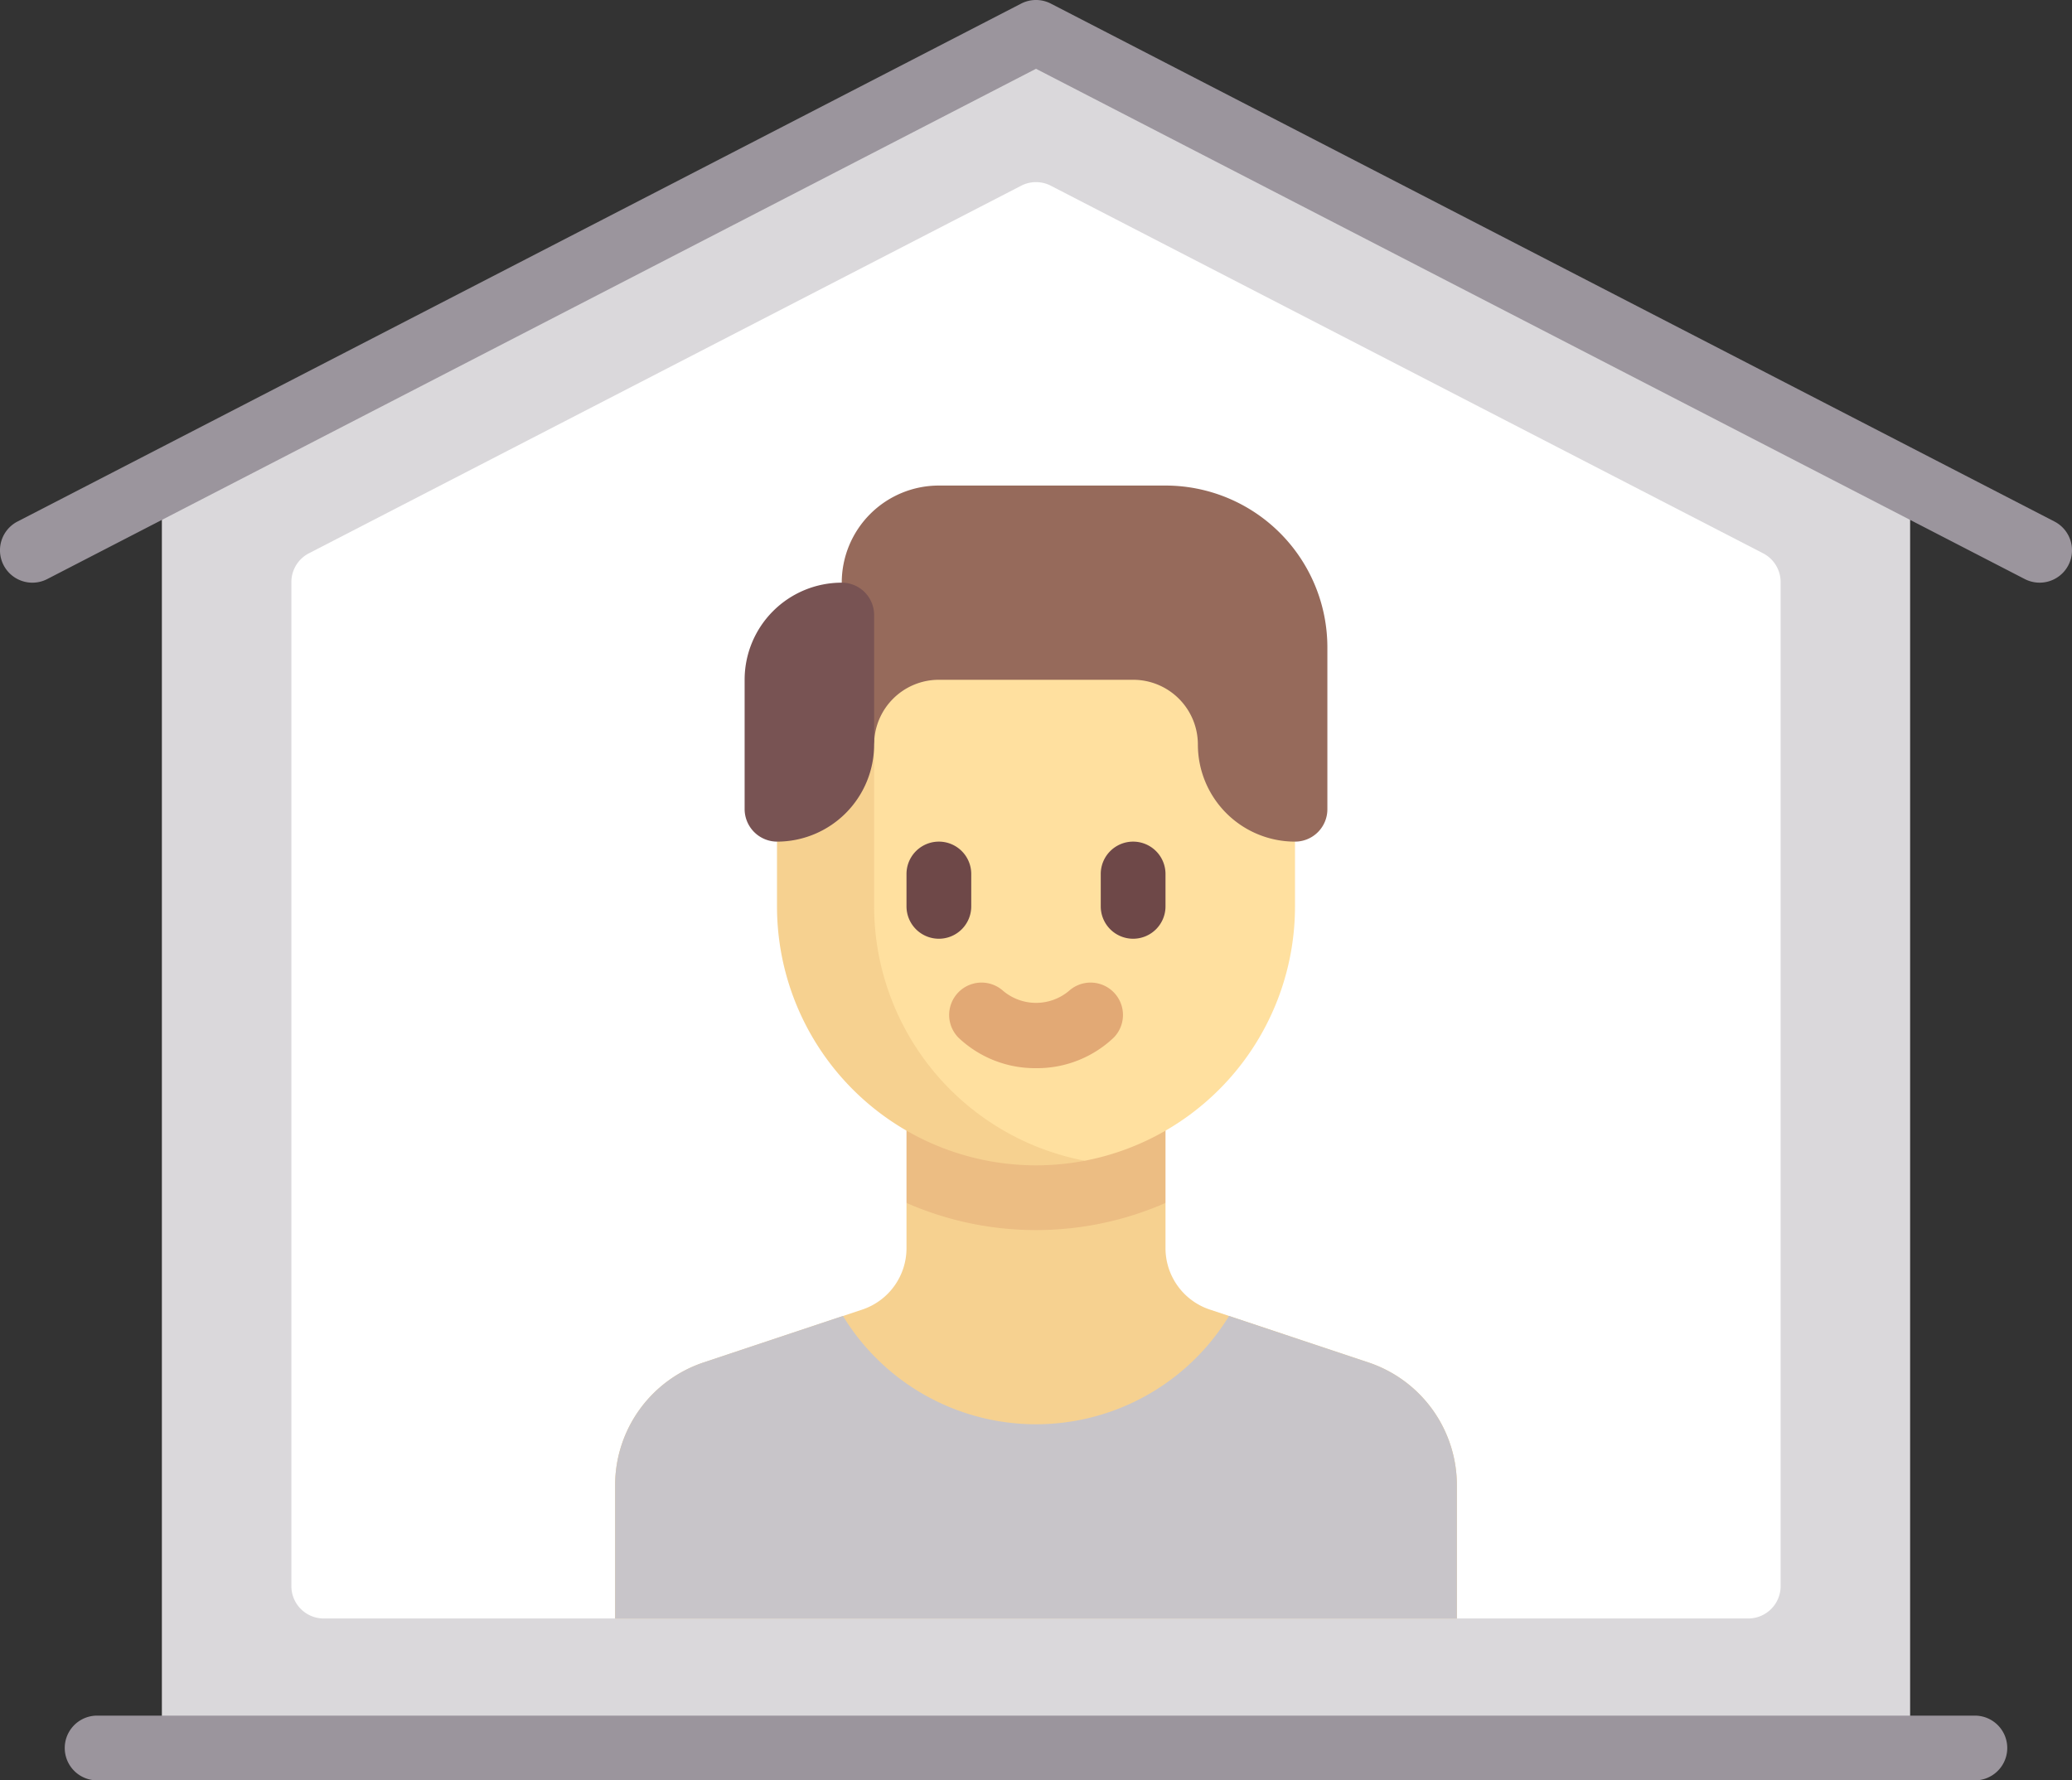 <svg xmlns="http://www.w3.org/2000/svg" width="80" height="68.75" viewBox="0 0 80 68.75">
  <rect x="0" y="0" width="80" height="68.75" fill="#333333" stroke="none"/>
  <defs>
    <style>
      .cls-1 {
        fill: #dad8db;
      }

      .cls-2 {
        fill: #fff;
      }

      .cls-3 {
        fill: #f6d190;
      }

      .cls-4 {
        fill: #ecbd83;
      }

      .cls-5 {
        fill: #ffe09f;
      }

      .cls-6 {
        fill: #966a5b;
      }

      .cls-7 {
        fill: #785353;
      }

      .cls-8 {
        fill: #6e4848;
      }

      .cls-9 {
        fill: #e2a975;
      }

      .cls-10 {
        fill: #9b959d;
      }

      .cls-11 {
        fill: #c8c5c9;
      }
    </style>
  </defs>
  <g id="_041-stayhome" data-name="041-stayhome" transform="translate(0 -36)">
    <path id="Path_875" data-name="Path 875" class="cls-1" d="M107.5,110.25H40V61.5L73.75,44,107.5,61.5Z" transform="translate(-33.75 -6.75)"/>
    <path id="Path_876" data-name="Path 876" class="cls-2" d="M100.177,81.153l-27.5,14.194A1.25,1.25,0,0,0,72,96.458V135.23a1.25,1.25,0,0,0,1.25,1.25H84.5l4.453-4.141h24.453L117,136.48h11.25a1.25,1.25,0,0,0,1.25-1.25V96.458a1.25,1.25,0,0,0-.677-1.111l-27.5-14.194A1.25,1.25,0,0,0,100.177,81.153Z" transform="translate(-60.75 -37.981)"/>
    <path id="Path_877" data-name="Path 877" class="cls-3" d="M181.081,339.456l-6.122-2.041a2.5,2.5,0,0,1-1.709-2.372V333.3h-10v1.745a2.5,2.5,0,0,1-1.709,2.372l-6.122,2.041A5,5,0,0,0,152,344.2v5.146h32.5V344.2a5,5,0,0,0-3.419-4.743Z" transform="translate(-128.25 -250.846)"/>
    <path id="Path_878" data-name="Path 878" class="cls-4" d="M229,313a12.447,12.447,0,0,0,5-1.047V308H224v3.953A12.446,12.446,0,0,0,229,313Z" transform="translate(-189 -229.5)"/>
    <path id="Path_879" data-name="Path 879" class="cls-5" d="M201,196v10c0,5.523,3.071,9.775,8.594,9.775a10.275,10.275,0,0,0,1.885.047A10,10,0,0,0,219.594,206V196Z" transform="translate(-169.594 -135)"/>
    <path id="Path_880" data-name="Path 880" class="cls-3" d="M195.75,206V196H192v10a10,10,0,0,0,10,10,10.136,10.136,0,0,0,1.885-.177A10.012,10.012,0,0,1,195.75,206Z" transform="translate(-162 -135)"/>
    <path id="Path_881" data-name="Path 881" class="cls-6" d="M220.5,156h-8.75a3.75,3.75,0,0,0-3.75,3.75l1.25,6.25a2.5,2.5,0,0,1,2.5-2.5h7.5a2.5,2.5,0,0,1,2.5,2.5,3.75,3.75,0,0,0,3.75,3.75,1.25,1.25,0,0,0,1.25-1.25v-6.25A6.25,6.25,0,0,0,220.5,156Z" transform="translate(-175.5 -101.25)"/>
    <path id="Path_882" data-name="Path 882" class="cls-7" d="M187.75,180a3.75,3.75,0,0,0-3.75,3.75v5a1.26,1.26,0,0,0,1.28,1.25,3.75,3.75,0,0,0,3.72-3.75v-5A1.25,1.25,0,0,0,187.75,180Z" transform="translate(-155.25 -121.5)"/>
    <path id="Path_883" data-name="Path 883" class="cls-8" d="M225.25,247.75A1.25,1.25,0,0,1,224,246.5v-1.25a1.25,1.25,0,1,1,2.5,0v1.25A1.25,1.25,0,0,1,225.25,247.75Z" transform="translate(-189 -175.5)"/>
    <path id="Path_884" data-name="Path 884" class="cls-8" d="M273.25,247.75A1.25,1.25,0,0,1,272,246.5v-1.25a1.25,1.25,0,0,1,2.5,0v1.25A1.25,1.25,0,0,1,273.25,247.75Z" transform="translate(-229.5 -175.5)"/>
    <g id="Group_174" data-name="Group 174" transform="translate(36.615 73.917)">
      <path id="Path_885" data-name="Path 885" class="cls-9" d="M237.72,282a4.294,4.294,0,0,1-3-1.183,1.25,1.25,0,0,1,1.733-1.8,1.974,1.974,0,0,0,2.537,0,1.25,1.25,0,0,1,1.733,1.8A4.292,4.292,0,0,1,237.72,282Z" transform="translate(-234.334 -278.669)"/>
    </g>
    <g id="Group_175" data-name="Group 175" transform="translate(0 36)">
      <path id="Path_886" data-name="Path 886" class="cls-10" d="M78.749,58.5a1.256,1.256,0,0,1-.572-.139L40,38.656,1.824,58.361A1.25,1.25,0,0,1,.676,56.139l38.75-20a1.252,1.252,0,0,1,1.147,0l38.75,20a1.25,1.25,0,0,1-.575,2.361Z" transform="translate(0 -36)"/>
    </g>
    <g id="Group_176" data-name="Group 176" transform="translate(2.5 102.25)">
      <path id="Path_887" data-name="Path 887" class="cls-10" d="M89.75,462.5H17.25a1.25,1.25,0,0,1,0-2.5h72.5a1.25,1.25,0,0,1,0,2.5Z" transform="translate(-16 -460)"/>
    </g>
    <path id="Path_888" data-name="Path 888" class="cls-11" d="M181.081,363.025l-5.378-1.793a8.732,8.732,0,0,1-14.906,0l-5.378,1.793A5,5,0,0,0,152,367.768v5.146h32.5v-5.146A5,5,0,0,0,181.081,363.025Z" transform="translate(-128.25 -274.415)"/>
  </g>
</svg>
